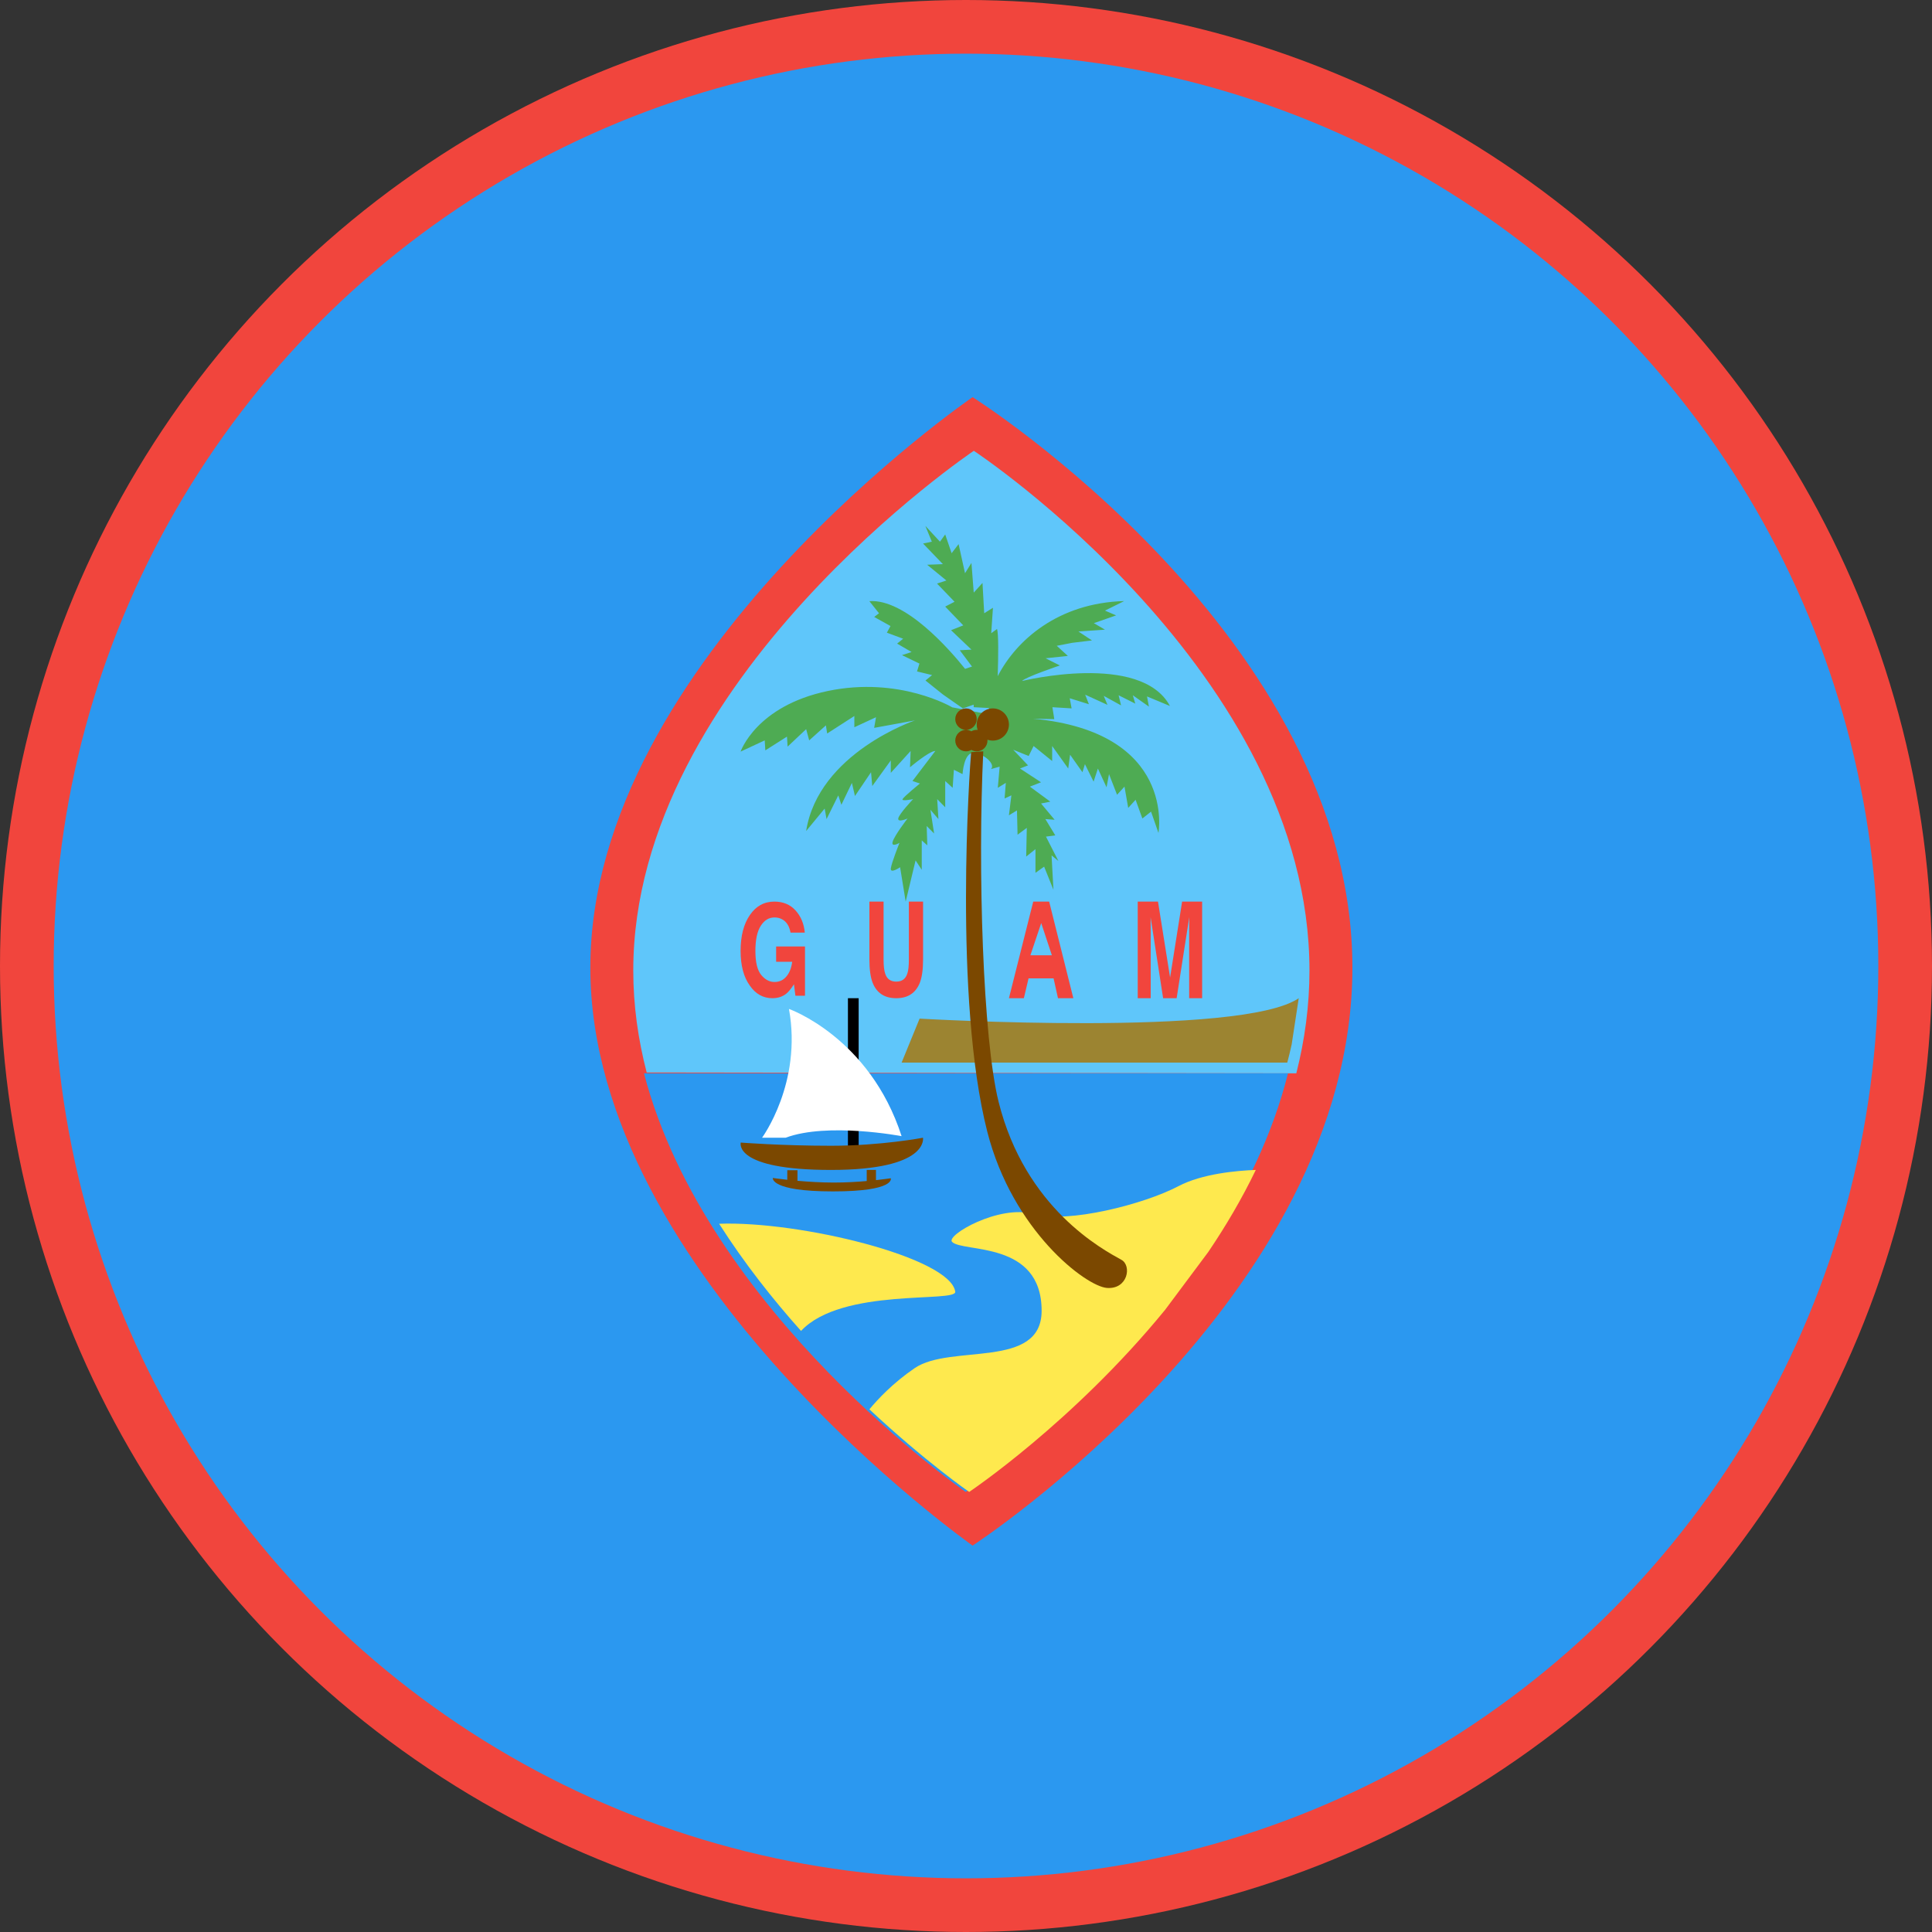 <?xml version="1.0" ?><svg height="180px" version="1.1" viewBox="0 0 180 180" width="180px" xmlns="http://www.w3.org/2000/svg" xmlns:sketch="http://www.bohemiancoding.com/sketch/ns" xmlns:xlink="http://www.w3.org/1999/xlink"><rect x="0" y="0" width="180" height="180" fill="#333333" stroke="none"/><title/><desc/><defs/><g fill="none" fill-rule="evenodd" id="Page-1" stroke="none" stroke-width="1"><g id="Material" transform="translate(-180, -180)"><g id="Slice" transform="translate(180, 180)"/><g id="circle_guam" transform="translate(180, 180)"><circle cx="90" cy="90" fill="#F1453D" id="Oval-15-copy-4" r="90"/><circle cx="90" cy="90" fill="#2B98F0" id="Oval-15-copy-4-2" r="85"/><g id="guam" transform="translate(55, 37)"><path d="M35.614,0 C35.614,0 0,24.392 0,53.153 C0,81.918 35.614,107 35.614,107 C35.614,107 71,83.987 71,53.153 C71,22.321 35.614,0 35.614,0" fill="#F1453D" id="Shape"/><path d="M65.774,63 C66.556,59.919 67,56.719 67,53.42 C67,25.619 35.729,5 35.729,5 C35.729,5 4,26.316 4,53.42 C4,56.675 4.452,59.847 5.249,62.919 L65.774,63" fill="#5FC6FA" id="Shape"/><path d="M34.974,102 C34.974,102 59.283,85.741 65,63 L5,63 C10.804,85.303 34.974,102 34.974,102" fill="#2B98F0" id="Shape"/><path d="M66,56 C60.67,59.661 30.677,57.903 30.677,57.903 L29,62 L64.932,62 C65.082,61.438 65.218,60.876 65.342,60.308 L66,56" fill="#9C8431" id="Shape"/><path d="M33.998,83.343 C33.54,80.152 19.468,76.735 12,77.016 C14.332,80.675 16.974,84.024 19.631,87 C23.425,82.927 34.149,84.396 33.998,83.343" fill="#FEE94E" id="Shape"/><path d="M62,72 C60.224,72.064 57,72.351 54.792,73.512 C51.607,75.192 44.476,77.027 41.288,76.108 C38.103,75.192 33.095,78.094 33.704,78.704 C34.715,79.723 42.046,78.553 42.046,85.121 C42.046,90.62 33.553,88.178 30.213,90.469 C28.201,91.846 26.797,93.342 26,94.304 C31.213,99.177 35.296,102 35.296,102 C35.296,102 44.974,95.525 53.545,85.041 L57.576,79.639 C59.201,77.235 60.707,74.685 62,72" fill="#FEE94E" id="Shape"/><path d="M24,70 L25,70 L25,56 L24,56 L24,70 L24,70 Z" fill="#000000" id="Shape"/><path d="M27.989,72.776 C27.989,72.776 27.457,72.858 26.612,72.952 L26.612,72 L25.751,72 L25.751,73.034 C24.869,73.112 23.801,73.176 22.681,73.176 C21.49,73.176 20.29,73.1 19.299,73.012 L19.299,72.026 L18.35,72.026 L18.35,72.918 C17.531,72.828 17.002,72.75 17.002,72.75 C17.002,72.75 16.742,74 22.598,74 C28.451,74 27.992,72.776 27.992,72.776 L27.989,72.776 Z M22.427,69.748 C27.085,69.748 30.992,69 30.992,69 C30.992,69 31.59,72 22.427,72 C13.264,72 14.015,69.45 14.015,69.45 C14.015,69.45 17.772,69.748 22.427,69.748 Z" fill="#7B4800" id="Shape"/><path d="M37.955,26 C38.011,24.154 38.038,22.056 37.893,21.601 L37.349,21.997 L37.511,19.625 L36.696,20.135 L36.537,17.311 L35.721,18.213 L35.507,15.445 L34.909,16.408 L34.31,13.694 L33.661,14.542 L33.062,12.793 L32.574,13.468 L31.218,12 L31.218,12.005 L31.817,13.468 L31,13.64 L32.847,15.56 L31.38,15.617 L33.173,17.083 L32.302,17.37 L33.933,19.064 L33.062,19.514 L34.745,21.265 L33.607,21.714 L35.507,23.524 L34.421,23.583 L35.559,25.103 L34.915,25.316 C33.425,23.456 29.333,18.782 26,19.008 L26,19.012 L26.896,20.137 L26.447,20.48 L27.965,21.326 L27.627,21.945 L29.145,22.509 L28.582,22.963 L29.932,23.749 L29.034,24.036 L30.661,24.823 L30.438,25.555 L31.842,25.896 L31.225,26.402 L32.852,27.704 L34.708,29 L35.714,28.65 L35.714,28.65 C35.722,28.736 35.725,28.816 35.721,28.889 L37.117,28.962 L37.533,29.631 L33.689,28.895 L33.707,28.895 C33.707,28.895 28.807,25.983 22.125,27.378 C15.442,28.776 14,33.025 14,33.025 L16.247,31.979 L16.304,32.91 L18.321,31.629 L18.379,32.561 L20.107,30.933 L20.391,31.979 L21.948,30.581 L22.065,31.338 L24.598,29.708 L24.598,30.756 L26.616,29.822 L26.444,30.814 L30.247,30.118 C30.247,30.118 21.258,33.143 20.107,40.422 L21.833,38.331 L22.008,39.316 L23.101,37.105 L23.39,37.979 L24.369,35.941 L24.655,37.161 L26.152,34.948 L26.269,36.232 L27.995,33.844 L27.995,35.004 L29.841,32.966 L29.784,34.485 C29.784,34.485 31.57,32.966 32.142,32.966 L30.013,35.764 L30.705,35.997 C30.705,35.997 29.206,37.22 29.091,37.452 C28.977,37.683 30.073,37.452 30.073,37.452 C30.073,37.452 28.745,38.848 28.688,39.258 C28.63,39.668 29.552,39.258 29.552,39.258 C29.552,39.258 28.341,40.828 28.17,41.414 C27.995,41.997 28.802,41.529 28.802,41.529 C28.802,41.529 28.055,43.392 27.995,43.916 C27.938,44.436 28.86,43.797 28.86,43.797 L29.38,47 L30.302,43.161 L30.877,44.035 L30.877,41.296 L31.395,41.759 L31.338,39.959 L32.028,40.655 L31.684,38.442 L32.431,39.311 L32.317,37.452 L33.064,38.212 L33.064,35.764 L33.756,36.4 L33.871,34.718 L34.678,35.123 C34.678,35.123 34.792,33.085 35.717,33.143 C36.636,33.197 37.789,34.189 37.328,34.653 L38.135,34.427 L37.963,36.4 L38.71,35.936 L38.596,37.392 L39.228,37.101 L38.999,38.962 L39.749,38.503 L39.804,40.767 L40.665,40.131 L40.608,42.805 L41.472,42.111 L41.472,44.321 L42.279,43.744 L43.146,45.896 L42.972,42.693 L43.607,43.215 L42.451,40.946 L43.318,40.828 L42.394,39.311 L43.258,39.376 L41.993,37.86 L42.855,37.688 L40.952,36.288 L41.99,35.883 L40.03,34.599 L40.78,34.308 L39.4,32.852 L40.84,33.434 L41.298,32.503 L43.027,33.903 L43.027,32.503 L44.523,34.599 L44.698,33.316 L45.851,34.948 L46.08,34.194 L46.887,35.822 L47.288,34.604 L48.095,36.351 L48.324,35.123 L49.074,37.047 L49.766,36.288 L50.113,38.27 L50.8,37.511 L51.433,39.258 L52.24,38.617 L52.932,40.599 C52.932,40.599 54.613,31.222 41.247,29.959 L43.225,30 L43.05,28.889 L44.839,28.998 L44.664,28.055 L46.45,28.611 L46.104,27.722 L48.179,28.669 L47.833,27.831 L49.447,28.72 L49.218,27.777 L50.772,28.555 L50.543,27.777 L52.04,28.833 L51.865,27.886 L54,28.775 C51.292,23.723 40.228,26.446 40.228,26.446 C40.457,26.11 43.743,24.999 43.743,24.999 L42.415,24.33 L44.49,24.11 L43.454,23.168 L44.896,22.89 L46.737,22.667 L45.471,21.834 L47.947,21.665 L46.911,21.058 L48.986,20.334 L47.947,19.889 L49.736,19 C43.598,19.173 39.689,22.638 37.955,26 Z" fill="#4EAB53" id="Shape"/><path d="M36.996,31.914 C37.154,31.97 37.323,32 37.5,32 C38.326,32 39,31.33 39,30.5 C39,29.673 38.326,29 37.5,29 C36.671,29 36,29.673 36,30.5 C36,30.677 36.03,30.846 36.086,31.004 C36.058,31.001 36.028,31 35.999,31 C35.817,31 35.647,31.048 35.5,31.133 C35.353,31.048 35.182,31 35,31 C34.447,31 34,31.444 34,31.998 C34,32.549 34.447,33 35,33 C35.182,33 35.352,32.951 35.499,32.866 C35.646,32.951 35.817,33 35.999,33 C36.553,33 37,32.554 37,32.001 C37,31.971 36.999,31.942 36.996,31.914 Z M35.479,33.076 L36.609,33 C36.081,44.018 36.576,59.814 38.038,65.662 C40.521,75.596 47.759,79.422 49.481,80.375 C50.458,80.911 50.083,83.145 48.124,82.993 C46.169,82.838 39.339,77.676 36.982,68.433 C33.823,56.031 35.357,34.368 35.479,33.076 Z M35,29 C35.552,29 36,29.445 36,29.998 C36,30.551 35.552,31 35,31 C34.448,31 34,30.551 34,29.998 C34,29.445 34.448,29 35,29 Z" fill="#7B4800" id="Shape"/><path d="M19.98,49.892 L18.652,49.892 C18.549,49.306 18.298,48.894 17.901,48.668 C17.679,48.537 17.434,48.476 17.163,48.476 C16.64,48.476 16.215,48.73 15.881,49.253 C15.545,49.77 15.378,50.557 15.378,51.598 C15.378,52.653 15.56,53.394 15.922,53.838 C16.283,54.27 16.695,54.49 17.158,54.49 C17.611,54.49 17.98,54.319 18.271,53.971 C18.559,53.628 18.736,53.172 18.807,52.607 L17.31,52.607 L17.31,51.182 L20,51.182 L20,55.771 L19.107,55.771 L18.971,54.703 C18.71,55.11 18.478,55.396 18.271,55.565 C17.914,55.856 17.477,56 16.956,56 C16.101,56 15.398,55.607 14.855,54.82 C14.286,54.033 14,52.953 14,51.585 C14,50.201 14.288,49.086 14.865,48.251 C15.436,47.416 16.197,47 17.145,47 C17.965,47 18.625,47.277 19.123,47.828 C19.618,48.377 19.906,49.066 19.98,49.892 Z M26,52.397 L26,47 L27.32,47 L27.32,52.397 C27.32,52.998 27.374,53.437 27.473,53.716 C27.632,54.207 27.973,54.455 28.504,54.455 C29.027,54.455 29.371,54.207 29.529,53.716 C29.631,53.437 29.678,52.998 29.678,52.397 L29.678,47 L31,47 L31,52.397 C31,53.326 30.898,54.052 30.693,54.575 C30.308,55.523 29.58,56 28.501,56 C27.425,56 26.692,55.528 26.307,54.575 C26.102,54.056 26,53.326 26,52.397 Z M41.265,47 L39,56 L40.391,56 L40.828,54.15 L43.159,54.15 L43.57,56 L45,56 L42.748,47 L41.265,47 Z M42.008,49 L43,52 L41,52 L42.008,49 Z M54.015,54.076 L55.135,47 L57,47 L57,56 L55.792,56 L55.792,49.916 C55.792,49.738 55.794,49.492 55.797,49.177 C55.799,48.861 55.801,48.618 55.801,48.449 L54.625,56 L53.365,56 L52.199,48.449 C52.199,48.618 52.201,48.861 52.203,49.177 C52.206,49.492 52.208,49.738 52.208,49.916 L52.208,56 L51,56 L51,47 L52.887,47 L54.015,54.076 L54.015,54.076 Z" fill="#F1453D" id="Shape"/><path d="M18.505,57 C18.505,57 26.023,59.635 29,68.853 C29,68.853 22.109,67.539 18.192,69 L16,69 C16,68.995 19.76,63.879 18.505,57" fill="#FFFFFF" id="Shape"/></g></g></g></g></svg>